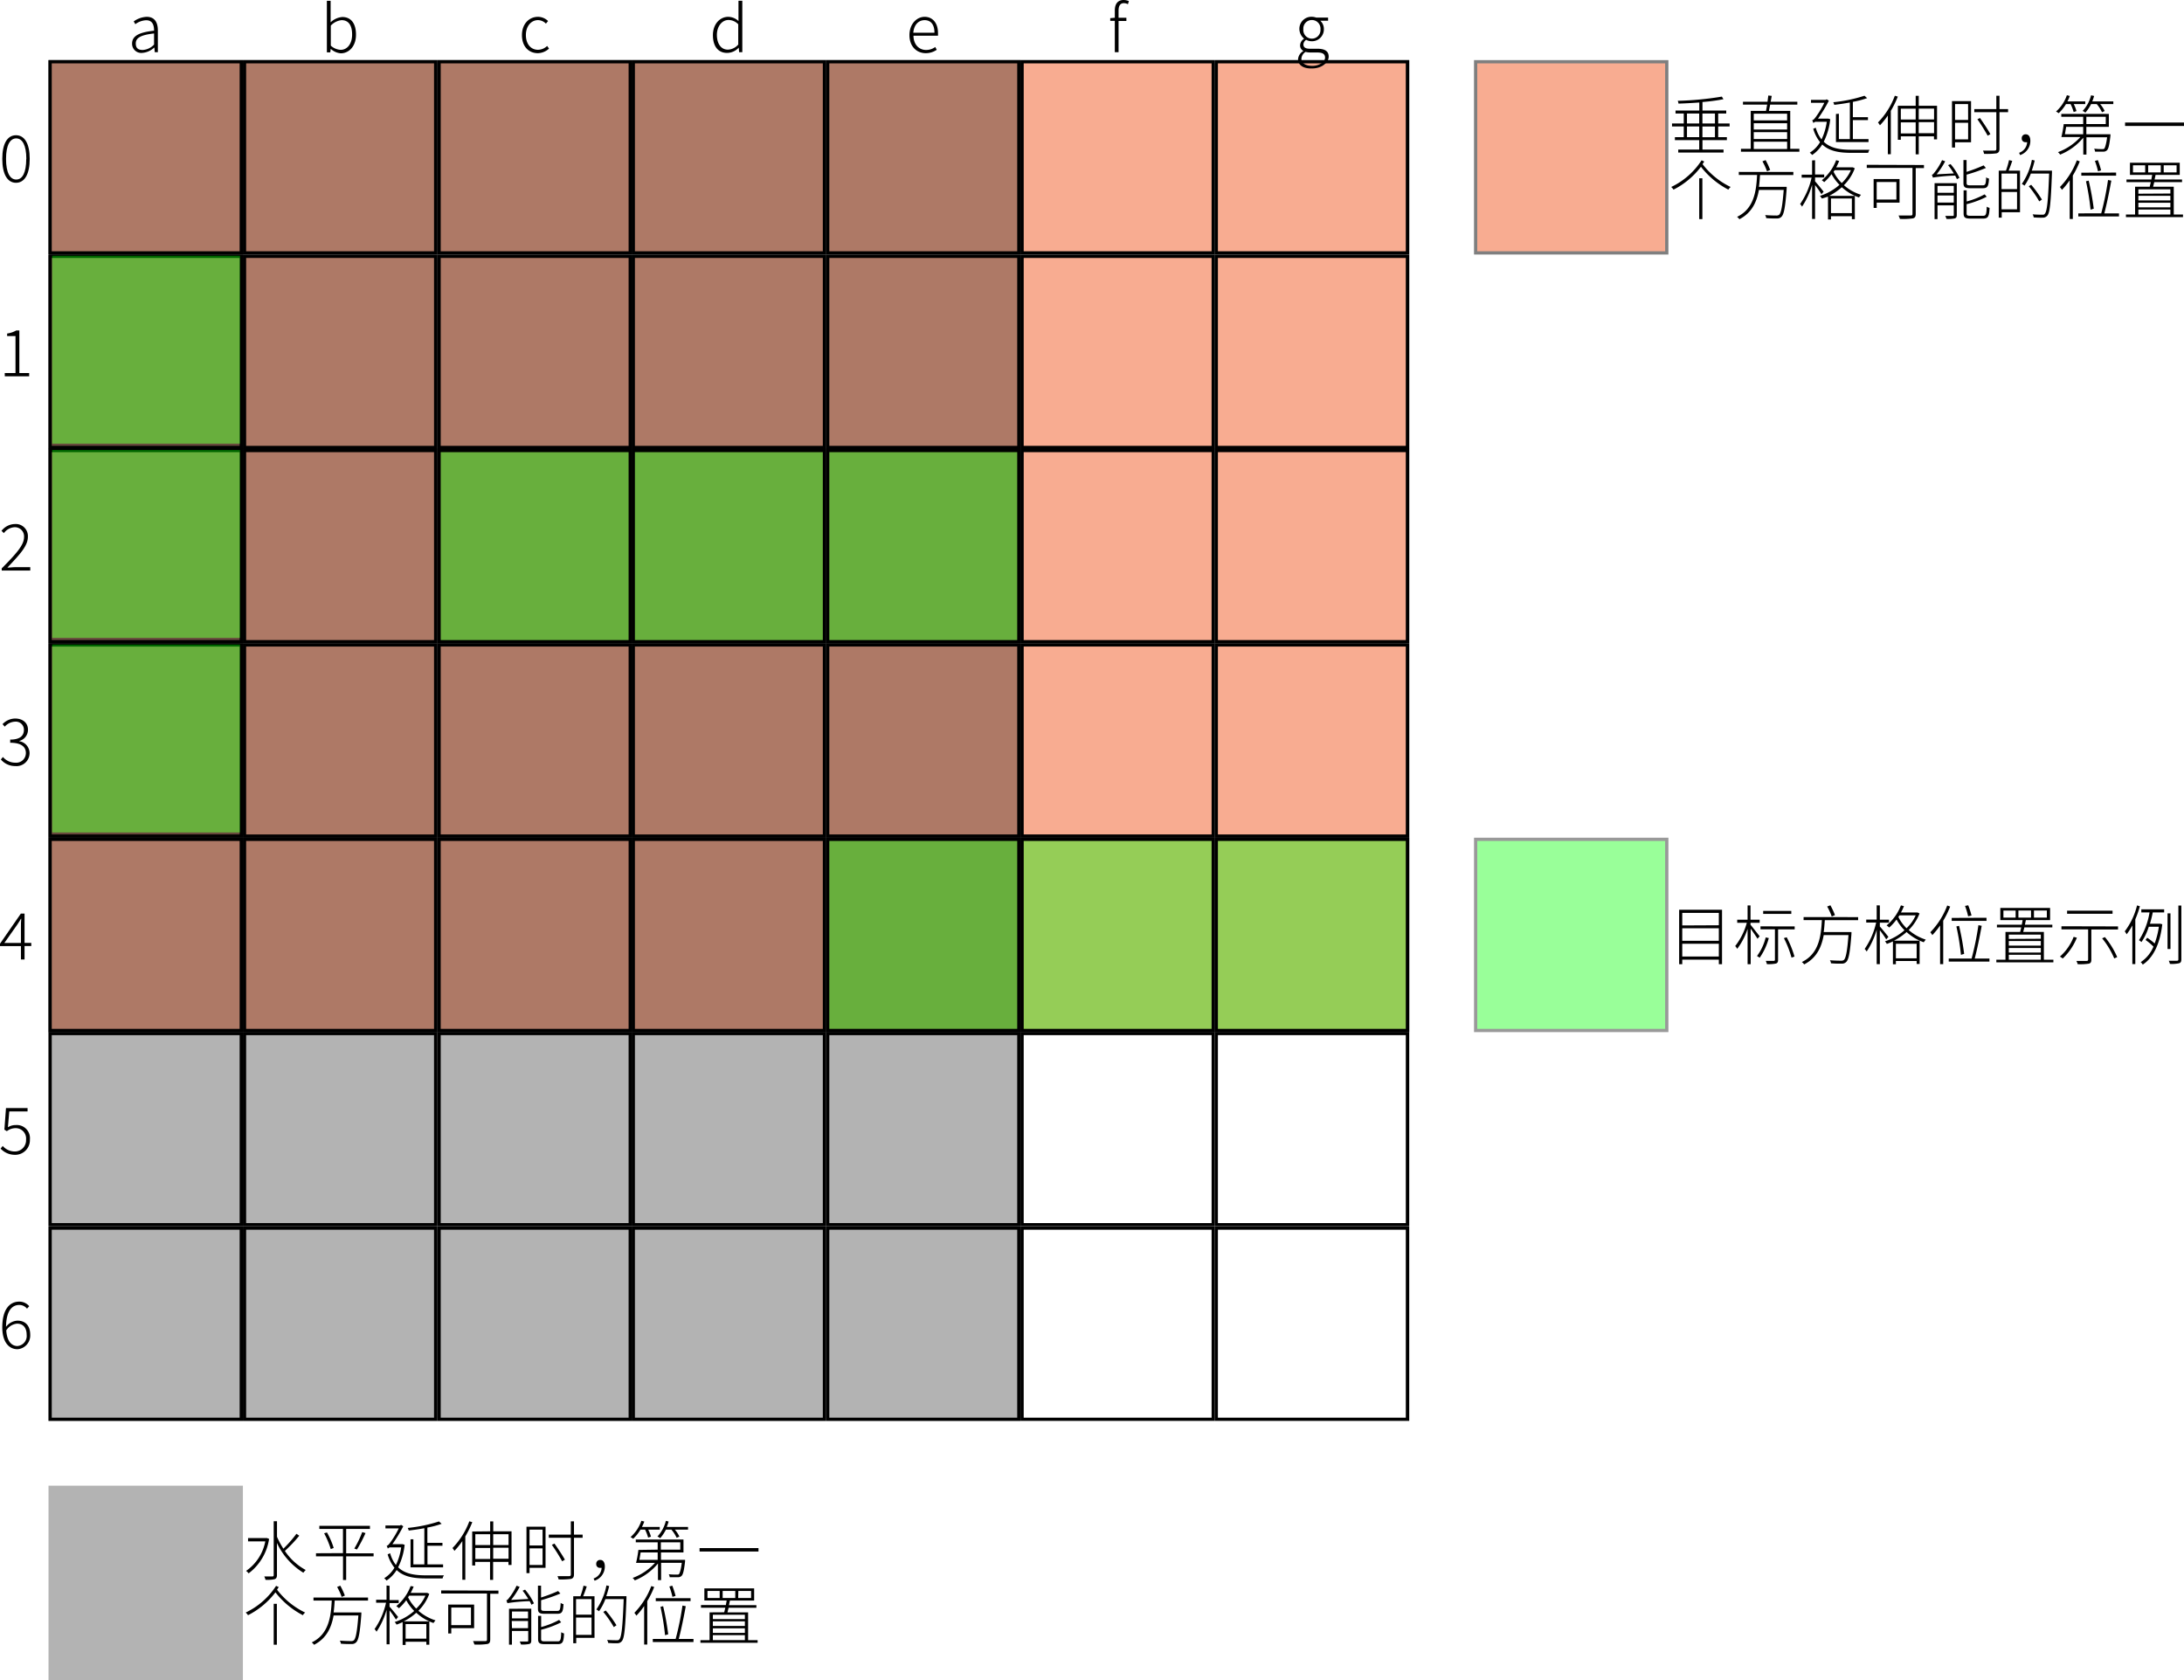 <svg id="图层_1" data-name="图层 1" xmlns="http://www.w3.org/2000/svg" viewBox="0 0 477.72 367.48"><defs><style>.cls-1{opacity:0.5;}.cls-2{fill:#f15a24;}.cls-3{opacity:0.3;}.cls-4{opacity:0.4;}.cls-5{fill:lime;}</style></defs><title>二维猜方格</title><path d="M459.92,397.56v41.1h-41.1v-41.1h41.1m.71-.71H418.11v42.52h42.52V396.85Z" transform="translate(-407.5 -128.58)"/><path d="M502.44,397.56v41.1h-41.1v-41.1h41.1m.71-.71H460.63v42.52h42.52V396.85Z" transform="translate(-407.5 -128.58)"/><path d="M545,397.56v41.1h-41.1v-41.1H545m.71-.71H503.15v42.52h42.52V396.85Z" transform="translate(-407.5 -128.58)"/><path d="M587.48,397.56v41.1h-41.1v-41.1h41.1m.71-.71H545.67v42.52h42.52V396.85Z" transform="translate(-407.5 -128.58)"/><path d="M630,397.56v41.1H588.9v-41.1H630m.71-.71H588.19v42.52h42.52V396.85Z" transform="translate(-407.5 -128.58)"/><path d="M672.52,397.56v41.1h-41.1v-41.1h41.1m.71-.71H630.71v42.52h42.52V396.85Z" transform="translate(-407.5 -128.58)"/><path d="M715,397.56v41.1h-41.1v-41.1H715m.71-.71H673.23v42.52h42.52V396.85Z" transform="translate(-407.5 -128.58)"/><path d="M459.92,355v41.1h-41.1V355h41.1m.71-.71H418.11v42.52h42.52V354.33Z" transform="translate(-407.5 -128.58)"/><path d="M502.44,355v41.1h-41.1V355h41.1m.71-.71H460.63v42.52h42.52V354.33Z" transform="translate(-407.5 -128.58)"/><path d="M545,355v41.1h-41.1V355H545m.71-.71H503.15v42.52h42.52V354.33Z" transform="translate(-407.5 -128.58)"/><path d="M587.48,355v41.1h-41.1V355h41.1m.71-.71H545.67v42.52h42.52V354.33Z" transform="translate(-407.5 -128.58)"/><path d="M630,355v41.1H588.9V355H630m.71-.71H588.19v42.52h42.52V354.33Z" transform="translate(-407.5 -128.58)"/><path d="M672.52,355v41.1h-41.1V355h41.1m.71-.71H630.71v42.52h42.52V354.33Z" transform="translate(-407.5 -128.58)"/><path d="M715,355v41.1h-41.1V355H715m.71-.71H673.23v42.52h42.52V354.33Z" transform="translate(-407.5 -128.58)"/><path d="M459.92,312.52v41.1h-41.1v-41.1h41.1m.71-.71H418.11v42.52h42.52V311.81Z" transform="translate(-407.5 -128.58)"/><path d="M502.44,312.52v41.1h-41.1v-41.1h41.1m.71-.71H460.63v42.52h42.52V311.81Z" transform="translate(-407.5 -128.58)"/><path d="M545,312.52v41.1h-41.1v-41.1H545m.71-.71H503.15v42.52h42.52V311.81Z" transform="translate(-407.5 -128.58)"/><path d="M587.48,312.52v41.1h-41.1v-41.1h41.1m.71-.71H545.67v42.52h42.52V311.81Z" transform="translate(-407.5 -128.58)"/><path d="M630,312.52v41.1H588.9v-41.1H630m.71-.71H588.19v42.52h42.52V311.81Z" transform="translate(-407.5 -128.58)"/><path d="M672.52,312.52v41.1h-41.1v-41.1h41.1m.71-.71H630.71v42.52h42.52V311.81Z" transform="translate(-407.5 -128.58)"/><path d="M715,312.52v41.1h-41.1v-41.1H715m.71-.71H673.23v42.52h42.52V311.81Z" transform="translate(-407.5 -128.58)"/><path d="M459.92,270v41.1h-41.1V270h41.1m.71-.71H418.11v42.52h42.52V269.29Z" transform="translate(-407.5 -128.58)"/><path d="M502.44,270v41.1h-41.1V270h41.1m.71-.71H460.63v42.52h42.52V269.29Z" transform="translate(-407.5 -128.58)"/><path d="M545,270v41.1h-41.1V270H545m.71-.71H503.15v42.52h42.52V269.29Z" transform="translate(-407.5 -128.58)"/><path d="M587.48,270v41.1h-41.1V270h41.1m.71-.71H545.67v42.52h42.52V269.29Z" transform="translate(-407.5 -128.58)"/><path d="M630,270v41.1H588.9V270H630m.71-.71H588.19v42.52h42.52V269.29Z" transform="translate(-407.5 -128.58)"/><path d="M672.52,270v41.1h-41.1V270h41.1m.71-.71H630.71v42.52h42.52V269.29Z" transform="translate(-407.5 -128.58)"/><path d="M715,270v41.1h-41.1V270H715m.71-.71H673.23v42.52h42.52V269.29Z" transform="translate(-407.5 -128.58)"/><path d="M459.92,227.48v41.1h-41.1v-41.1h41.1m.71-.71H418.11v42.52h42.52V226.77Z" transform="translate(-407.5 -128.58)"/><path d="M502.44,227.48v41.1h-41.1v-41.1h41.1m.71-.71H460.63v42.52h42.52V226.77Z" transform="translate(-407.5 -128.58)"/><path d="M545,227.48v41.1h-41.1v-41.1H545m.71-.71H503.15v42.52h42.52V226.77Z" transform="translate(-407.5 -128.58)"/><path d="M587.48,227.48v41.1h-41.1v-41.1h41.1m.71-.71H545.67v42.52h42.52V226.77Z" transform="translate(-407.5 -128.58)"/><path d="M630,227.48v41.1H588.9v-41.1H630m.71-.71H588.19v42.52h42.52V226.77Z" transform="translate(-407.5 -128.58)"/><path d="M672.52,227.48v41.1h-41.1v-41.1h41.1m.71-.71H630.71v42.52h42.52V226.77Z" transform="translate(-407.5 -128.58)"/><path d="M715,227.48v41.1h-41.1v-41.1H715m.71-.71H673.23v42.52h42.52V226.77Z" transform="translate(-407.5 -128.58)"/><path d="M459.92,185v41.1h-41.1V185h41.1m.71-.71H418.11v42.52h42.52V184.25Z" transform="translate(-407.5 -128.58)"/><path d="M502.44,185v41.1h-41.1V185h41.1m.71-.71H460.63v42.52h42.52V184.25Z" transform="translate(-407.5 -128.58)"/><path d="M545,185v41.1h-41.1V185H545m.71-.71H503.15v42.52h42.52V184.25Z" transform="translate(-407.5 -128.58)"/><path d="M587.48,185v41.1h-41.1V185h41.1m.71-.71H545.67v42.52h42.52V184.25Z" transform="translate(-407.5 -128.58)"/><path d="M630,185v41.1H588.9V185H630m.71-.71H588.19v42.52h42.52V184.25Z" transform="translate(-407.5 -128.58)"/><path d="M672.52,185v41.1h-41.1V185h41.1m.71-.71H630.71v42.52h42.52V184.25Z" transform="translate(-407.5 -128.58)"/><path d="M715,185v41.1h-41.1V185H715m.71-.71H673.23v42.52h42.52V184.25Z" transform="translate(-407.5 -128.58)"/><path d="M459.92,142.44v41.1h-41.1v-41.1h41.1m.71-.71H418.11v42.52h42.52V141.73Z" transform="translate(-407.5 -128.58)"/><path d="M502.44,142.44v41.1h-41.1v-41.1h41.1m.71-.71H460.63v42.52h42.52V141.73Z" transform="translate(-407.5 -128.58)"/><path d="M545,142.44v41.1h-41.1v-41.1H545m.71-.71H503.15v42.52h42.52V141.73Z" transform="translate(-407.5 -128.58)"/><path d="M587.48,142.44v41.1h-41.1v-41.1h41.1m.71-.71H545.67v42.52h42.52V141.73Z" transform="translate(-407.5 -128.58)"/><path d="M630,142.44v41.1H588.9v-41.1H630m.71-.71H588.19v42.52h42.52V141.73Z" transform="translate(-407.5 -128.58)"/><path d="M672.52,142.44v41.1h-41.1v-41.1h41.1m.71-.71H630.71v42.52h42.52V141.73Z" transform="translate(-407.5 -128.58)"/><path d="M715,142.44v41.1h-41.1v-41.1H715m.71-.71H673.23v42.52h42.52V141.73Z" transform="translate(-407.5 -128.58)"/><g class="cls-1"><rect class="cls-2" x="10.96" y="183.59" width="41.81" height="41.81"/><path d="M459.92,312.52v41.1h-41.1v-41.1h41.1m.71-.71H418.11v42.52h42.52V311.81Z" transform="translate(-407.5 -128.58)"/><rect class="cls-2" x="53.48" y="183.59" width="41.81" height="41.81"/><path d="M502.44,312.52v41.1h-41.1v-41.1h41.1m.71-.71H460.63v42.52h42.52V311.81Z" transform="translate(-407.5 -128.58)"/><rect class="cls-2" x="96" y="183.59" width="41.81" height="41.81"/><path d="M545,312.52v41.1h-41.1v-41.1H545m.71-.71H503.15v42.52h42.52V311.81Z" transform="translate(-407.5 -128.58)"/><rect class="cls-2" x="138.52" y="183.59" width="41.81" height="41.81"/><path d="M587.48,312.52v41.1h-41.1v-41.1h41.1m.71-.71H545.67v42.52h42.52V311.81Z" transform="translate(-407.5 -128.58)"/><rect class="cls-2" x="181.04" y="183.59" width="41.81" height="41.81"/><path d="M630,312.52v41.1H588.9v-41.1H630m.71-.71H588.19v42.52h42.52V311.81Z" transform="translate(-407.5 -128.58)"/><rect class="cls-2" x="223.56" y="183.59" width="41.81" height="41.81"/><path d="M672.52,312.52v41.1h-41.1v-41.1h41.1m.71-.71H630.71v42.52h42.52V311.81Z" transform="translate(-407.5 -128.58)"/><rect class="cls-2" x="266.08" y="183.59" width="41.81" height="41.81"/><path d="M715,312.52v41.1h-41.1v-41.1H715m.71-.71H673.23v42.52h42.52V311.81Z" transform="translate(-407.5 -128.58)"/><rect class="cls-2" x="10.96" y="141.07" width="41.81" height="41.81"/><path d="M459.92,270v41.1h-41.1V270h41.1m.71-.71H418.11v42.52h42.52V269.29Z" transform="translate(-407.5 -128.58)"/><rect class="cls-2" x="53.48" y="141.07" width="41.81" height="41.81"/><path d="M502.44,270v41.1h-41.1V270h41.1m.71-.71H460.63v42.52h42.52V269.29Z" transform="translate(-407.5 -128.58)"/><rect class="cls-2" x="96" y="141.07" width="41.81" height="41.81"/><path d="M545,270v41.1h-41.1V270H545m.71-.71H503.15v42.52h42.52V269.29Z" transform="translate(-407.5 -128.58)"/><rect class="cls-2" x="138.52" y="141.07" width="41.81" height="41.81"/><path d="M587.48,270v41.1h-41.1V270h41.1m.71-.71H545.67v42.52h42.52V269.29Z" transform="translate(-407.5 -128.58)"/><rect class="cls-2" x="181.04" y="141.07" width="41.81" height="41.81"/><path d="M630,270v41.1H588.9V270H630m.71-.71H588.19v42.52h42.52V269.29Z" transform="translate(-407.5 -128.58)"/><rect class="cls-2" x="223.56" y="141.07" width="41.81" height="41.81"/><path d="M672.52,270v41.1h-41.1V270h41.1m.71-.71H630.71v42.52h42.52V269.29Z" transform="translate(-407.5 -128.58)"/><rect class="cls-2" x="266.08" y="141.07" width="41.81" height="41.81"/><path d="M715,270v41.1h-41.1V270H715m.71-.71H673.23v42.52h42.52V269.29Z" transform="translate(-407.5 -128.58)"/><rect class="cls-2" x="10.96" y="98.55" width="41.81" height="41.81"/><path d="M459.92,227.48v41.1h-41.1v-41.1h41.1m.71-.71H418.11v42.52h42.52V226.77Z" transform="translate(-407.5 -128.58)"/><rect class="cls-2" x="53.48" y="98.55" width="41.81" height="41.81"/><path d="M502.44,227.48v41.1h-41.1v-41.1h41.1m.71-.71H460.63v42.52h42.52V226.77Z" transform="translate(-407.5 -128.58)"/><rect class="cls-2" x="96" y="98.55" width="41.81" height="41.81"/><path d="M545,227.48v41.1h-41.1v-41.1H545m.71-.71H503.15v42.52h42.52V226.77Z" transform="translate(-407.5 -128.58)"/><rect class="cls-2" x="138.52" y="98.55" width="41.81" height="41.81"/><path d="M587.48,227.48v41.1h-41.1v-41.1h41.1m.71-.71H545.67v42.52h42.52V226.77Z" transform="translate(-407.5 -128.58)"/><rect class="cls-2" x="181.04" y="98.55" width="41.81" height="41.81"/><path d="M630,227.48v41.1H588.9v-41.1H630m.71-.71H588.19v42.52h42.52V226.77Z" transform="translate(-407.5 -128.58)"/><rect class="cls-2" x="223.56" y="98.55" width="41.81" height="41.81"/><path d="M672.52,227.48v41.1h-41.1v-41.1h41.1m.71-.71H630.71v42.52h42.52V226.77Z" transform="translate(-407.5 -128.58)"/><rect class="cls-2" x="266.08" y="98.55" width="41.81" height="41.81"/><path d="M715,227.48v41.1h-41.1v-41.1H715m.71-.71H673.23v42.52h42.52V226.77Z" transform="translate(-407.5 -128.58)"/><rect class="cls-2" x="10.96" y="56.03" width="41.81" height="41.81"/><path d="M459.92,185v41.1h-41.1V185h41.1m.71-.71H418.11v42.52h42.52V184.25Z" transform="translate(-407.5 -128.58)"/><rect class="cls-2" x="53.48" y="56.03" width="41.81" height="41.81"/><path d="M502.44,185v41.1h-41.1V185h41.1m.71-.71H460.63v42.52h42.52V184.25Z" transform="translate(-407.5 -128.58)"/><rect class="cls-2" x="96" y="56.03" width="41.81" height="41.81"/><path d="M545,185v41.1h-41.1V185H545m.71-.71H503.15v42.52h42.52V184.25Z" transform="translate(-407.5 -128.58)"/><rect class="cls-2" x="138.52" y="56.03" width="41.81" height="41.81"/><path d="M587.48,185v41.1h-41.1V185h41.1m.71-.71H545.67v42.52h42.52V184.25Z" transform="translate(-407.5 -128.58)"/><rect class="cls-2" x="181.04" y="56.03" width="41.81" height="41.81"/><path d="M630,185v41.1H588.9V185H630m.71-.71H588.19v42.52h42.52V184.25Z" transform="translate(-407.5 -128.58)"/><rect class="cls-2" x="223.56" y="56.03" width="41.81" height="41.81"/><path d="M672.52,185v41.1h-41.1V185h41.1m.71-.71H630.71v42.52h42.52V184.25Z" transform="translate(-407.5 -128.58)"/><rect class="cls-2" x="266.08" y="56.03" width="41.81" height="41.81"/><path d="M715,185v41.1h-41.1V185H715m.71-.71H673.23v42.52h42.52V184.25Z" transform="translate(-407.5 -128.58)"/><rect class="cls-2" x="10.96" y="13.51" width="41.81" height="41.81"/><path d="M459.92,142.44v41.1h-41.1v-41.1h41.1m.71-.71H418.11v42.52h42.52V141.73Z" transform="translate(-407.5 -128.58)"/><rect class="cls-2" x="53.48" y="13.51" width="41.81" height="41.81"/><path d="M502.44,142.44v41.1h-41.1v-41.1h41.1m.71-.71H460.63v42.52h42.52V141.73Z" transform="translate(-407.5 -128.58)"/><rect class="cls-2" x="96" y="13.51" width="41.81" height="41.81"/><path d="M545,142.44v41.1h-41.1v-41.1H545m.71-.71H503.15v42.52h42.52V141.73Z" transform="translate(-407.5 -128.58)"/><rect class="cls-2" x="138.52" y="13.51" width="41.81" height="41.81"/><path d="M587.48,142.44v41.1h-41.1v-41.1h41.1m.71-.71H545.67v42.52h42.52V141.73Z" transform="translate(-407.5 -128.58)"/><rect class="cls-2" x="181.04" y="13.51" width="41.81" height="41.81"/><path d="M630,142.44v41.1H588.9v-41.1H630m.71-.71H588.19v42.52h42.52V141.73Z" transform="translate(-407.5 -128.58)"/><rect class="cls-2" x="223.56" y="13.51" width="41.81" height="41.81"/><path d="M672.52,142.44v41.1h-41.1v-41.1h41.1m.71-.71H630.71v42.52h42.52V141.73Z" transform="translate(-407.5 -128.58)"/><rect class="cls-2" x="266.08" y="13.51" width="41.81" height="41.81"/><path d="M715,142.44v41.1h-41.1v-41.1H715m.71-.71H673.23v42.52h42.52V141.73Z" transform="translate(-407.5 -128.58)"/></g><g class="cls-3"><rect x="10.96" y="268.63" width="41.81" height="41.81"/><path d="M459.92,397.56v41.1h-41.1v-41.1h41.1m.71-.71H418.11v42.52h42.52V396.85Z" transform="translate(-407.5 -128.58)"/><rect x="53.48" y="268.63" width="41.81" height="41.81"/><path d="M502.44,397.56v41.1h-41.1v-41.1h41.1m.71-.71H460.63v42.52h42.52V396.85Z" transform="translate(-407.5 -128.58)"/><rect x="96" y="268.63" width="41.81" height="41.81"/><path d="M545,397.56v41.1h-41.1v-41.1H545m.71-.71H503.15v42.52h42.52V396.85Z" transform="translate(-407.5 -128.58)"/><rect x="138.52" y="268.63" width="41.81" height="41.81"/><path d="M587.48,397.56v41.1h-41.1v-41.1h41.1m.71-.71H545.67v42.52h42.52V396.85Z" transform="translate(-407.5 -128.58)"/><rect x="181.04" y="268.63" width="41.81" height="41.81"/><path d="M630,397.56v41.1H588.9v-41.1H630m.71-.71H588.19v42.52h42.52V396.85Z" transform="translate(-407.5 -128.58)"/><rect x="10.96" y="226.11" width="41.81" height="41.81"/><path d="M459.92,355v41.1h-41.1V355h41.1m.71-.71H418.11v42.52h42.52V354.33Z" transform="translate(-407.5 -128.58)"/><rect x="53.48" y="226.11" width="41.81" height="41.81"/><path d="M502.44,355v41.1h-41.1V355h41.1m.71-.71H460.63v42.52h42.52V354.33Z" transform="translate(-407.5 -128.58)"/><rect x="96" y="226.11" width="41.81" height="41.81"/><path d="M545,355v41.1h-41.1V355H545m.71-.71H503.15v42.52h42.52V354.33Z" transform="translate(-407.5 -128.58)"/><rect x="138.52" y="226.11" width="41.81" height="41.81"/><path d="M587.48,355v41.1h-41.1V355h41.1m.71-.71H545.67v42.52h42.52V354.33Z" transform="translate(-407.5 -128.58)"/><rect x="181.04" y="226.11" width="41.81" height="41.81"/><path d="M630,355v41.1H588.9V355H630m.71-.71H588.19v42.52h42.52V354.33Z" transform="translate(-407.5 -128.58)"/><rect x="10.96" y="183.59" width="41.81" height="41.81"/><path d="M459.92,312.52v41.1h-41.1v-41.1h41.1m.71-.71H418.11v42.52h42.52V311.81Z" transform="translate(-407.5 -128.58)"/><rect x="53.48" y="183.59" width="41.81" height="41.81"/><path d="M502.44,312.52v41.1h-41.1v-41.1h41.1m.71-.71H460.63v42.52h42.52V311.81Z" transform="translate(-407.5 -128.58)"/><rect x="96" y="183.59" width="41.81" height="41.81"/><path d="M545,312.52v41.1h-41.1v-41.1H545m.71-.71H503.15v42.52h42.52V311.81Z" transform="translate(-407.5 -128.58)"/><rect x="138.52" y="183.59" width="41.81" height="41.81"/><path d="M587.48,312.52v41.1h-41.1v-41.1h41.1m.71-.71H545.67v42.52h42.52V311.81Z" transform="translate(-407.5 -128.58)"/><rect x="181.04" y="183.59" width="41.81" height="41.81"/><path d="M630,312.52v41.1H588.9v-41.1H630m.71-.71H588.19v42.52h42.52V311.81Z" transform="translate(-407.5 -128.58)"/><rect x="10.96" y="141.07" width="41.81" height="41.81"/><path d="M459.92,270v41.1h-41.1V270h41.1m.71-.71H418.11v42.52h42.52V269.29Z" transform="translate(-407.5 -128.58)"/><rect x="53.48" y="141.07" width="41.81" height="41.81"/><path d="M502.44,270v41.1h-41.1V270h41.1m.71-.71H460.63v42.52h42.52V269.29Z" transform="translate(-407.5 -128.58)"/><rect x="96" y="141.07" width="41.81" height="41.81"/><path d="M545,270v41.1h-41.1V270H545m.71-.71H503.15v42.52h42.52V269.29Z" transform="translate(-407.5 -128.58)"/><rect x="138.52" y="141.07" width="41.81" height="41.81"/><path d="M587.48,270v41.1h-41.1V270h41.1m.71-.71H545.67v42.52h42.52V269.29Z" transform="translate(-407.5 -128.58)"/><rect x="181.04" y="141.07" width="41.81" height="41.81"/><path d="M630,270v41.1H588.9V270H630m.71-.71H588.19v42.52h42.52V269.29Z" transform="translate(-407.5 -128.58)"/><rect x="10.96" y="98.55" width="41.81" height="41.81"/><path d="M459.92,227.48v41.1h-41.1v-41.1h41.1m.71-.71H418.11v42.52h42.52V226.77Z" transform="translate(-407.5 -128.58)"/><rect x="53.48" y="98.55" width="41.81" height="41.81"/><path d="M502.44,227.48v41.1h-41.1v-41.1h41.1m.71-.71H460.63v42.52h42.52V226.77Z" transform="translate(-407.5 -128.58)"/><rect x="96" y="98.55" width="41.81" height="41.81"/><path d="M545,227.48v41.1h-41.1v-41.1H545m.71-.71H503.15v42.52h42.52V226.77Z" transform="translate(-407.5 -128.58)"/><rect x="138.52" y="98.55" width="41.81" height="41.81"/><path d="M587.48,227.48v41.1h-41.1v-41.1h41.1m.71-.71H545.67v42.52h42.52V226.77Z" transform="translate(-407.5 -128.58)"/><rect x="181.04" y="98.55" width="41.81" height="41.81"/><path d="M630,227.48v41.1H588.9v-41.1H630m.71-.71H588.19v42.52h42.52V226.77Z" transform="translate(-407.5 -128.58)"/><rect x="10.96" y="56.03" width="41.81" height="41.81"/><path d="M459.92,185v41.1h-41.1V185h41.1m.71-.71H418.11v42.52h42.52V184.25Z" transform="translate(-407.5 -128.58)"/><rect x="53.48" y="56.03" width="41.81" height="41.81"/><path d="M502.44,185v41.1h-41.1V185h41.1m.71-.71H460.63v42.52h42.52V184.25Z" transform="translate(-407.5 -128.58)"/><rect x="96" y="56.03" width="41.81" height="41.81"/><path d="M545,185v41.1h-41.1V185H545m.71-.71H503.15v42.52h42.52V184.25Z" transform="translate(-407.5 -128.58)"/><rect x="138.52" y="56.03" width="41.81" height="41.81"/><path d="M587.48,185v41.1h-41.1V185h41.1m.71-.71H545.67v42.52h42.52V184.25Z" transform="translate(-407.5 -128.58)"/><rect x="181.04" y="56.03" width="41.81" height="41.81"/><path d="M630,185v41.1H588.9V185H630m.71-.71H588.19v42.52h42.52V184.25Z" transform="translate(-407.5 -128.58)"/><rect x="10.96" y="13.51" width="41.81" height="41.81"/><path d="M459.92,142.44v41.1h-41.1v-41.1h41.1m.71-.71H418.11v42.52h42.52V141.73Z" transform="translate(-407.5 -128.58)"/><rect x="53.48" y="13.51" width="41.81" height="41.81"/><path d="M502.44,142.44v41.1h-41.1v-41.1h41.1m.71-.71H460.63v42.52h42.52V141.73Z" transform="translate(-407.5 -128.58)"/><rect x="96" y="13.51" width="41.81" height="41.81"/><path d="M545,142.44v41.1h-41.1v-41.1H545m.71-.71H503.15v42.52h42.52V141.73Z" transform="translate(-407.5 -128.58)"/><rect x="138.52" y="13.51" width="41.81" height="41.81"/><path d="M587.48,142.44v41.1h-41.1v-41.1h41.1m.71-.71H545.67v42.52h42.52V141.73Z" transform="translate(-407.5 -128.58)"/><rect x="181.04" y="13.51" width="41.81" height="41.81"/><path d="M630,142.44v41.1H588.9v-41.1H630m.71-.71H588.19v42.52h42.52V141.73Z" transform="translate(-407.5 -128.58)"/></g><path d="M436.39,138.12c0-1.66,1.49-2.47,4.81-2.83,0-1.12-.28-2.28-1.72-2.28a4.23,4.23,0,0,0-2.38.86l-.35-.61a5.25,5.25,0,0,1,2.83-1c1.81,0,2.45,1.29,2.45,3V140h-.68l-.08-1h-.06a4.25,4.25,0,0,1-2.62,1.15A2,2,0,0,1,436.39,138.12Zm4.81.23v-2.45c-3,.33-4,1-4,2.18s.69,1.43,1.54,1.43A3.71,3.71,0,0,0,441.19,138.34Z" transform="translate(-407.5 -128.58)"/><path d="M408,163.33c0-3.33,1.11-5.17,3-5.17s3,1.84,3,5.17-1.11,5.23-3,5.23S408,166.66,408,163.33Zm5.26,0c0-3-.88-4.48-2.21-4.48s-2.23,1.45-2.23,4.48.88,4.52,2.23,4.52S413.24,166.36,413.24,163.33Z" transform="translate(-407.5 -128.58)"/><path d="M408.54,210.17h2.35v-8.09h-1.83v-.55a5.59,5.59,0,0,0,2-.67h.67v9.31h2.15v.72h-5.33Z" transform="translate(-407.5 -128.58)"/><path d="M407.87,252.91c3.23-3.27,4.89-5.12,4.89-6.86a2,2,0,0,0-2.11-2.15,3.08,3.08,0,0,0-2.3,1.29l-.52-.5a3.8,3.8,0,0,1,2.91-1.49A2.65,2.65,0,0,1,413.6,246c0,2-1.79,3.88-4.49,6.73.55,0,1.15-.09,1.69-.09h3.32v.74h-6.24Z" transform="translate(-407.5 -128.58)"/><path d="M407.69,294.7l.45-.55a3.53,3.53,0,0,0,2.72,1.25,2.11,2.11,0,0,0,2.3-2.11c0-1.35-1-2.25-3.43-2.25v-.69c2.27,0,3-.95,3-2.11a1.76,1.76,0,0,0-1.94-1.81,3.13,3.13,0,0,0-2.25,1.09l-.48-.55a3.85,3.85,0,0,1,2.75-1.23c1.59,0,2.81.89,2.81,2.45a2.51,2.51,0,0,1-1.9,2.45v.06a2.67,2.67,0,0,1,2.25,2.61,2.86,2.86,0,0,1-3.13,2.83A4.09,4.09,0,0,1,407.69,294.7Z" transform="translate(-407.5 -128.58)"/><path d="M412.08,335.51H407.5V335l4.56-6.59h.81v6.41h1.47v.68h-1.47v2.95h-.79Zm0-4.2c0-.47,0-1.3.07-1.77h-.07c-.24.43-.52.84-.81,1.29l-2.82,4h3.63Z" transform="translate(-407.5 -128.58)"/><path d="M407.63,379.81l.47-.58a3.46,3.46,0,0,0,2.69,1.21,2.45,2.45,0,0,0,2.41-2.59,2.27,2.27,0,0,0-2.37-2.51A3.07,3.07,0,0,0,409,376l-.54-.34.35-4.72h4.72v.74h-4l-.3,3.46a3.18,3.18,0,0,1,1.73-.48,2.87,2.87,0,0,1,3.08,3.16,3.21,3.21,0,0,1-3.25,3.35A4.26,4.26,0,0,1,407.63,379.81Z" transform="translate(-407.5 -128.58)"/><path d="M408,418.92c0-4.15,1.76-5.64,3.71-5.64a2.82,2.82,0,0,1,2.18,1l-.48.54a2.16,2.16,0,0,0-1.7-.81c-1.54,0-2.85,1.22-2.89,4.78a3.34,3.34,0,0,1,2.48-1.35c1.74,0,2.81,1.08,2.81,3.1a3,3,0,0,1-2.79,3.15C409.36,423.68,408,422,408,418.92Zm3.33,4.07a2.2,2.2,0,0,0,2-2.45c0-1.42-.65-2.44-2.11-2.44a3.13,3.13,0,0,0-2.35,1.47C409,421.67,409.83,423,411.37,423Z" transform="translate(-407.5 -128.58)"/><path d="M479.84,139.26h0l-.1.77H479V128.76h.82V132l0,1.46a4.18,4.18,0,0,1,2.55-1.16c2,0,3,1.52,3,3.86,0,2.58-1.56,4.08-3.33,4.08A3.66,3.66,0,0,1,479.84,139.26Zm4.68-3.12c0-1.83-.64-3.15-2.31-3.15a3.77,3.77,0,0,0-2.35,1.19v4.38a3.41,3.41,0,0,0,2.15.92C483.46,139.49,484.52,138.16,484.52,136.15Z" transform="translate(-407.5 -128.58)"/><path d="M521.67,136.26c0-2.52,1.63-4,3.5-4a3.17,3.17,0,0,1,2.21.92l-.47.57a2.47,2.47,0,0,0-1.71-.77c-1.52,0-2.67,1.32-2.67,3.26s1.06,3.23,2.65,3.23a2.94,2.94,0,0,0,2-.84l.41.58a3.73,3.73,0,0,1-2.44,1C523.16,140.21,521.67,138.77,521.67,136.26Z" transform="translate(-407.5 -128.58)"/><path d="M563.44,136.26c0-2.44,1.56-4,3.35-4a3.33,3.33,0,0,1,2.24.92l0-1.37v-3.06h.84V140h-.7l-.08-1h0a3.49,3.49,0,0,1-2.44,1.15C564.67,140.21,563.44,138.81,563.44,136.26Zm5.54,2v-4.37a3,3,0,0,0-2.13-.94c-1.43,0-2.54,1.4-2.54,3.26s.86,3.23,2.4,3.23A3.16,3.16,0,0,0,569,138.3Z" transform="translate(-407.5 -128.58)"/><path d="M606.43,136.26c0-2.47,1.62-4,3.32-4s2.92,1.3,2.92,3.52a4.41,4.41,0,0,1,0,.61h-5.36c0,1.83,1.13,3.12,2.76,3.12a3.34,3.34,0,0,0,2-.65l.33.61a4.22,4.22,0,0,1-2.4.74C608,140.21,606.43,138.74,606.43,136.26Zm5.47-.52c0-1.83-.82-2.75-2.15-2.75s-2.33,1-2.48,2.75Z" transform="translate(-407.5 -128.58)"/><path d="M650.35,132.55l1-.09v-1.57c0-1.49.67-2.31,1.94-2.31a3.13,3.13,0,0,1,1.13.24l-.2.68a1.94,1.94,0,0,0-.89-.23c-.81,0-1.16.6-1.16,1.67v1.52h1.71v.71h-1.71V140h-.82v-6.86h-1Z" transform="translate(-407.5 -128.58)"/><path d="M691.43,141.56a2.28,2.28,0,0,1,1.13-1.8v-.07a1.33,1.33,0,0,1-.68-1.22,1.75,1.75,0,0,1,.84-1.39V137a2.78,2.78,0,0,1-1-2.07,2.63,2.63,0,0,1,2.69-2.68,3.08,3.08,0,0,1,1,.18H698v.69h-1.7a2.41,2.41,0,0,1,.78,1.81,2.6,2.6,0,0,1-2.68,2.67,2.54,2.54,0,0,1-1.2-.31,1.34,1.34,0,0,0-.6,1c0,.54.31.95,1.42.95h1.6c1.7,0,2.51.54,2.51,1.74s-1.42,2.57-3.63,2.57C692.65,143.63,691.43,142.84,691.43,141.56Zm5.91-.38c0-.82-.6-1.12-1.7-1.12h-1.56a4.35,4.35,0,0,1-1-.13,1.9,1.9,0,0,0-.92,1.53c0,.92.88,1.53,2.41,1.53S697.34,142.09,697.34,141.18Zm-1-6.22a1.88,1.88,0,0,0-1.89-2,1.85,1.85,0,0,0-1.86,2,1.88,1.88,0,1,0,3.74,0Z" transform="translate(-407.5 -128.58)"/><path d="M465.79,465l.13,0,.44.18a11.59,11.59,0,0,1-4.48,7.54,2.24,2.24,0,0,0-.55-.54,10.16,10.16,0,0,0,4.2-6.46h-3.77V465Zm7.17-.52a30.78,30.78,0,0,1-3.15,3.33,12.89,12.89,0,0,0,4.56,4.17,4.15,4.15,0,0,0-.51.6,15.11,15.11,0,0,1-5.78-6.51v7c0,.55-.16.79-.51.92a7.21,7.21,0,0,1-2,.14,3.08,3.08,0,0,0-.27-.74c.84,0,1.56,0,1.77,0s.3-.07.3-.31V461.32h.72v3.39a16.52,16.52,0,0,0,1.4,2.61,26.38,26.38,0,0,0,2.85-3.26Z" transform="translate(-407.5 -128.58)"/><path d="M482.52,468.29V463h-5.17v-.68h11.07V463h-5.2v5.34h6V469h-6v5.17h-.69V469h-5.91v-.68Zm-3.5-4.52a17,17,0,0,1,1.47,3.39l-.64.25a19.53,19.53,0,0,0-1.45-3.46Zm8.43.14a31.24,31.24,0,0,1-1.87,3.59l-.58-.21a21.59,21.59,0,0,0,1.73-3.6Z" transform="translate(-407.5 -128.58)"/><path d="M492.07,466.69c.24,0,.57-.38.86-.81a19.15,19.15,0,0,0,1.79-3h-2.91v-.64H495l.23-.13.48.3a31.47,31.47,0,0,1-2.38,3.93h2.14l.13,0,.41.13a14.48,14.48,0,0,1-1.42,4.92c1.47,1.43,3.57,1.76,6.08,1.76.44,0,3.35,0,3.94,0a2,2,0,0,0-.3.67h-3.66c-2.68,0-4.83-.35-6.39-1.83a7.46,7.46,0,0,1-2.21,2.3,2.18,2.18,0,0,0-.52-.5,6.77,6.77,0,0,0,2.25-2.31,8.41,8.41,0,0,1-1.49-2.92l.55-.24a7.48,7.48,0,0,0,1.26,2.57,12.77,12.77,0,0,0,1.15-3.86h-2.51c-.16.07-.4.2-.4.31A2.89,2.89,0,0,0,492.07,466.69Zm5.85-1.42v5.49h2.4v-7.92c-1.13.21-2.31.38-3.42.51a2.31,2.31,0,0,0-.21-.57,32.16,32.16,0,0,0,6.83-1.42l.58.52a20,20,0,0,1-3.12.82v3.34h3.3v.64H501v4.07h3.42v.65h-7.12v-6.14Z" transform="translate(-407.5 -128.58)"/><path d="M510.81,461.52a21.94,21.94,0,0,1-1.53,3.12v9.48h-.65v-8.46a17,17,0,0,1-1.73,2.14,4.1,4.1,0,0,0-.43-.62,16.73,16.73,0,0,0,3.69-5.85Zm3.91,2v-2.17h.67v2.17h4v7.36h-.67v-.67h-3.36v3.94h-.67v-3.94h-3.25V471h-.65v-7.44Zm-3.25.64v2.37h3.25v-2.37Zm0,3v2.41h3.25v-2.41Zm3.91-.64h3.36v-2.37h-3.36Zm0,3h3.36v-2.41h-3.36Z" transform="translate(-407.5 -128.58)"/><path d="M526.83,462.51v9h-3.5v1.15h-.67V462.51Zm-.65.64h-2.85v3.47h2.85Zm-2.85,4.1v3.63h2.85v-3.63Zm9.72-5.91v2.91h1.89v.68h-1.89v8c0,.62-.21.87-.64,1a16.3,16.3,0,0,1-2.72.11,3.91,3.91,0,0,0-.25-.71c1.18,0,2.2,0,2.51,0s.41-.1.41-.4v-8h-4.82v-.68h4.82v-2.91Zm-4.27,4.86c.81,1.13,1.8,2.65,2.28,3.53l-.6.34a39,39,0,0,0-2.25-3.59Z" transform="translate(-407.5 -128.58)"/><path d="M537.34,473.84a2.6,2.6,0,0,0,1.76-2.33,1.08,1.08,0,0,1-.3,0,.79.79,0,0,1-.88-.87.82.82,0,0,1,.88-.86c.67,0,1,.57,1,1.45a3.26,3.26,0,0,1-2.24,3.09Z" transform="translate(-407.5 -128.58)"/><path d="M548.43,461.38a8.88,8.88,0,0,1-.52,1.19h3.9v.58h-2.52a8.45,8.45,0,0,1,.6,1.54l-.62.2a9.79,9.79,0,0,0-.67-1.74h-1a9.29,9.29,0,0,1-1.6,2,4.06,4.06,0,0,0-.58-.37,8.37,8.37,0,0,0,2.37-3.56Zm2.93,6.15v-1.6h-4.79v-.62H557v2.83h-4.92v1.62h5.27s0,.21,0,.33c-.23,2-.43,2.88-.79,3.2a1.1,1.1,0,0,1-.81.27c-.33,0-1,0-1.76,0a2,2,0,0,0-.2-.65,15.67,15.67,0,0,0,1.72.08c.25,0,.41,0,.51-.11s.43-.88.61-2.47h-4.52v3.79h-.69v-3.64a12.79,12.79,0,0,1-5.07,3.7,2.12,2.12,0,0,0-.47-.54,12.37,12.37,0,0,0,4.9-3.3h-4.15a24.73,24.73,0,0,0,.51-2.83Zm-4,2.23h4v-1.62h-3.73Zm6.39-8.38a10.63,10.63,0,0,1-.41,1.19H558v.58h-2.89a6.58,6.58,0,0,1,1,1.52l-.6.27a7.68,7.68,0,0,0-1.15-1.79h-1.2a8.6,8.6,0,0,1-1.25,1.87,3.94,3.94,0,0,0-.6-.37,7.66,7.66,0,0,0,1.84-3.42Zm-1.7,6.15h4.25v-1.6h-4.25Z" transform="translate(-407.5 -128.58)"/><path d="M573.41,467.19v.75H560.52v-.75Z" transform="translate(-407.5 -128.58)"/><path d="M468.47,475.72l-.37.57a16.85,16.85,0,0,0,6.15,5,2,2,0,0,0-.5.58,18.14,18.14,0,0,1-6-5,17.48,17.48,0,0,1-6,5,2.45,2.45,0,0,0-.51-.58,16.19,16.19,0,0,0,6.65-5.84Zm-.41,3.66v8.94h-.69v-8.94Z" transform="translate(-407.5 -128.58)"/><path d="M488,478v.67h-7.29c-.06.85-.11,1.73-.24,2.59h6.07s0,.27,0,.38c-.3,4.1-.6,5.63-1.13,6.15a1.26,1.26,0,0,1-1,.38,21.32,21.32,0,0,1-2.35-.07,1.36,1.36,0,0,0-.24-.67c1,.08,2,.1,2.4.1a1,1,0,0,0,.67-.16c.43-.4.72-1.83,1-5.44h-5.42c-.47,2.59-1.52,5-4.27,6.41a2.54,2.54,0,0,0-.51-.52c3.78-1.81,4.2-5.77,4.38-9.16h-4V478Zm-6.07-2.59a15.44,15.44,0,0,1,1,2.16l-.69.3a14.1,14.1,0,0,0-1-2.18Z" transform="translate(-407.5 -128.58)"/><path d="M492.71,475.44v3.12h2v.65h-2V480c.41.44,1.59,1.88,1.87,2.27l-.47.55a22.8,22.8,0,0,0-1.4-2v7.41h-.65v-7.53a16.9,16.9,0,0,1-2.2,4.78,2.39,2.39,0,0,0-.43-.57,16.31,16.31,0,0,0,2.51-5.77h-2.17v-.65h2.28v-3.12Zm5.27.16a12.41,12.41,0,0,1-.65,1.39h3.5l.14,0,.43.21a10.09,10.09,0,0,1-2.38,3.7,10.42,10.42,0,0,0,3.74,2.1,4.51,4.51,0,0,0-.44.58,10.82,10.82,0,0,1-3.76-2.24,13.07,13.07,0,0,1-2.76,1.88h5.61v5.1h-.65v-.65h-4.54v.71h-.65v-5a13,13,0,0,1-1.33.55,2.64,2.64,0,0,0-.41-.57,12,12,0,0,0,4.27-2.42,10.41,10.41,0,0,1-1.74-2.35,10.77,10.77,0,0,1-1.6,1.76,5,5,0,0,0-.57-.47,10.51,10.51,0,0,0,3.13-4.38ZM500.76,487v-3.19h-4.54V487Zm-4-9.06a8.82,8.82,0,0,0,1.79,2.48,8.85,8.85,0,0,0,2-2.82H497Z" transform="translate(-407.5 -128.58)"/><path d="M516.53,476.49v.68h-1.8v10c0,.61-.17.91-.65,1a15.36,15.36,0,0,1-2.81.11,5.11,5.11,0,0,0-.3-.75c1.21,0,2.32,0,2.67,0s.38-.1.38-.4v-10H504v-.68Zm-5.32,3.06v5.16h-5v1.16h-.67v-6.32Zm-5,4.49h4.31V480.2h-4.31Z" transform="translate(-407.5 -128.58)"/><path d="M518.25,478.61c.21,0,.4-.26.64-.57a13.13,13.13,0,0,0,1.6-2.62l.68.25a17.38,17.38,0,0,1-1.87,2.85l3.76-.2a16.48,16.48,0,0,0-1.25-1.81l.54-.23a12.75,12.75,0,0,1,1.94,3l-.55.3c-.1-.23-.23-.5-.38-.78a37.49,37.49,0,0,0-4.88.43A3.75,3.75,0,0,0,518.25,478.61Zm5.46,1.84v6.93c0,.44-.1.67-.43.78a7.26,7.26,0,0,1-1.84.11,3.08,3.08,0,0,0-.26-.65c.77,0,1.39,0,1.62,0s.24-.06.24-.24v-2.07h-3.56v3h-.64v-7.85Zm-4.22.61v1.5H523v-1.5Zm0,3.64H523v-1.56h-3.56Zm10.59-7.57a35.59,35.59,0,0,1-4.22,1.46v1.8c0,.44.13.54.84.54h2.66c.61,0,.71-.25.78-1.76a1.34,1.34,0,0,0,.62.28c-.09,1.67-.33,2.11-1.35,2.11h-2.74c-1.18,0-1.5-.23-1.5-1.16v-5h.68V478a33.77,33.77,0,0,0,3.73-1.42Zm.17,6.29a20.28,20.28,0,0,1-4.39,1.63v2c0,.44.14.54.88.54h2.71c.64,0,.75-.28.81-2a2,2,0,0,0,.62.27c-.08,1.86-.31,2.34-1.4,2.34h-2.75c-1.22,0-1.53-.23-1.53-1.18v-5h.67v2.44a17.66,17.66,0,0,0,3.93-1.56Z" transform="translate(-407.5 -128.58)"/><path d="M535.84,475.58c-.23.71-.52,1.53-.79,2.14h2.49v9.1h-4V488h-.65V477.72h1.57a17.74,17.74,0,0,0,.68-2.31Zm-2.34,6.17h3.39v-3.4H533.5Zm3.39,4.42v-3.79H533.5v3.79Zm3.86-10.67a22.11,22.11,0,0,1-.64,2.21h4.42v.41c-.24,6.59-.45,8.75-1,9.41a1.23,1.23,0,0,1-1,.47,18.06,18.06,0,0,1-2-.06,1.68,1.68,0,0,0-.23-.67c.92.08,1.77.08,2.08.08s.45,0,.6-.21c.47-.51.72-2.72.94-8.79h-4a11.85,11.85,0,0,1-1.39,2.65,3.72,3.72,0,0,0-.58-.38,14.13,14.13,0,0,0,2.2-5.27Zm-.75,5.34a24.77,24.77,0,0,1,2.34,3.23l-.58.4a22.78,22.78,0,0,0-2.3-3.32Z" transform="translate(-407.5 -128.58)"/><path d="M550.6,475.69a20.25,20.25,0,0,1-1.52,3.1v9.5h-.68v-8.43a15.32,15.32,0,0,1-1.7,2.11,4.16,4.16,0,0,0-.44-.62,17,17,0,0,0,3.7-5.85Zm4.69,11.37a62.67,62.67,0,0,0,1.49-7.3l.72.14c-.4,2.2-1,5.19-1.53,7.16h3.22v.67h-8.9v-.67Zm3.26-8.92v.65h-7.61v-.65Zm-6,1.76a56.91,56.91,0,0,1,1.11,6.14l-.69.21a52.24,52.24,0,0,0-1-6.21Zm2-4.49a17.66,17.66,0,0,1,.72,2.24l-.68.21a16,16,0,0,0-.68-2.27Z" transform="translate(-407.5 -128.58)"/><path d="M565.91,481.23l.24-1h-5.32v-.58h5.44l.18-1h-4.88V476h10.89v2.67h-5.3l-.21,1h6v.58h-6.08l-.25,1h4.52v6.08h2.08v.57H560.71v-.57h2v-6.08Zm-3.66-3.13h2.67v-1.54h-2.67Zm8.18,4.62v-.95h-7v.95Zm-7,1.5h7v-1h-7Zm0,1.52h7v-1h-7Zm7,1.57v-1.08h-7v1.08Zm-4.86-9.21h2.76v-1.54h-2.76Zm3.4,0h2.82v-1.54H569Z" transform="translate(-407.5 -128.58)"/><g class="cls-3"><rect x="10.96" y="325.32" width="41.81" height="41.81"/><path d="M459.92,454.25v41.1h-41.1v-41.1h41.1m.71-.71H418.11v42.52h42.52V453.54Z" transform="translate(-407.5 -128.58)"/></g><path d="M784.48,150.28a38.42,38.42,0,0,1-4.59.61v1.87h5.2v.65h-1.76v2.18h2.5v.65h-2.5v2.34h1.9v.65h-5.34v2.06h4.61v.65h-9.91v-.65h4.59v-2.06h-5.32v-.65h1.94v-2.34h-2.57v-.65h2.57v-2.18H774v-.65h5.2V151c-1.54.11-3.13.2-4.55.24a2.46,2.46,0,0,0-.17-.61,68.5,68.5,0,0,0,9.65-.92Zm-5.3,3.13H776.5v2.18h2.68Zm-2.68,2.83v2.34h2.68v-2.34Zm6.12-.65v-2.18h-2.74v2.18Zm-2.74,3h2.74v-2.34h-2.74Z" transform="translate(-407.5 -128.58)"/><path d="M793.79,152.83c.08-.4.17-.88.25-1.37h-5.29v-.62h5.37c.07-.5.13-1,.17-1.37l.75.08-.23,1.29h5.83v.62h-5.94l-.27,1.38h4.66v8.29h2v.64H788.31v-.64h2.14v-8.29Zm4.62,2.08v-1.47h-7.3v1.47Zm-7.3,2h7.3v-1.37h-7.3Zm0,2.08h7.3v-1.5h-7.3Zm7.3,2.17v-1.59h-7.3v1.59Z" transform="translate(-407.5 -128.58)"/><path d="M803.88,154.88c.24,0,.57-.38.87-.81a19.2,19.2,0,0,0,1.79-3h-2.91v-.64h3.2l.23-.13.48.3a31.37,31.37,0,0,1-2.38,3.93h2.14l.13,0,.41.13a14.48,14.48,0,0,1-1.42,4.92c1.47,1.43,3.57,1.76,6.08,1.76.44,0,3.35,0,3.94,0a2,2,0,0,0-.3.67h-3.66c-2.68,0-4.83-.35-6.39-1.83a7.47,7.47,0,0,1-2.21,2.3,2.17,2.17,0,0,0-.52-.5,6.77,6.77,0,0,0,2.25-2.31,8.41,8.41,0,0,1-1.49-2.92l.55-.24a7.49,7.49,0,0,0,1.26,2.57,12.77,12.77,0,0,0,1.15-3.86h-2.51c-.16.07-.4.2-.4.31A2.87,2.87,0,0,0,803.88,154.88Zm5.85-1.42V159h2.4V151c-1.13.21-2.31.38-3.42.51a2.31,2.31,0,0,0-.21-.57,32.19,32.19,0,0,0,6.83-1.42l.58.52a20,20,0,0,1-3.12.82v3.35h3.3v.64h-3.3V159h3.42v.65h-7.12v-6.14Z" transform="translate(-407.5 -128.58)"/><path d="M822.62,149.71a22,22,0,0,1-1.53,3.12v9.48h-.65v-8.46a17,17,0,0,1-1.73,2.14,4.14,4.14,0,0,0-.43-.62,16.72,16.72,0,0,0,3.69-5.85Zm3.91,2v-2.17h.67v2.17h4v7.36h-.67v-.67H827.2v3.94h-.67V158.4h-3.25v.75h-.65v-7.44Zm-3.25.64v2.37h3.25v-2.37Zm0,3v2.41h3.25v-2.41Zm3.91-.64h3.36v-2.37H827.2Zm0,3h3.36v-2.41H827.2Z" transform="translate(-407.5 -128.58)"/><path d="M838.64,150.7v9h-3.5v1.15h-.67V150.7Zm-.65.64h-2.85v3.47H838Zm-2.85,4.1v3.63H838v-3.63Zm9.72-5.91v2.91h1.88v.68h-1.88v8c0,.62-.21.86-.64,1a16.36,16.36,0,0,1-2.72.11,3.83,3.83,0,0,0-.25-.71c1.18,0,2.2,0,2.51,0s.41-.1.41-.4v-8h-4.82v-.68h4.82v-2.91Zm-4.27,4.86c.81,1.13,1.8,2.65,2.28,3.53l-.59.34a39.22,39.22,0,0,0-2.25-3.59Z" transform="translate(-407.5 -128.58)"/><path d="M849.15,162a2.6,2.6,0,0,0,1.76-2.32,1.09,1.09,0,0,1-.3,0,.79.79,0,0,1-.88-.86.82.82,0,0,1,.88-.86c.67,0,1,.57,1,1.45a3.26,3.26,0,0,1-2.24,3.09Z" transform="translate(-407.5 -128.58)"/><path d="M860.24,149.57a8.81,8.81,0,0,1-.52,1.19h3.9v.58h-2.52a8.46,8.46,0,0,1,.6,1.54l-.62.2a9.79,9.79,0,0,0-.67-1.74h-1a9.28,9.28,0,0,1-1.6,2,4.13,4.13,0,0,0-.58-.37,8.38,8.38,0,0,0,2.37-3.56Zm2.93,6.15v-1.6h-4.79v-.62h10.4v2.83h-4.92v1.62h5.27s0,.21,0,.33c-.23,2-.42,2.88-.79,3.2a1.1,1.1,0,0,1-.81.27c-.33,0-1,0-1.76,0a2,2,0,0,0-.2-.65,15.57,15.57,0,0,0,1.71.09c.25,0,.41,0,.51-.11s.42-.88.61-2.47h-4.52v3.78h-.69V158.7a12.78,12.78,0,0,1-5.07,3.7,2.12,2.12,0,0,0-.47-.54,12.38,12.38,0,0,0,4.9-3.3h-4.15a24.86,24.86,0,0,0,.51-2.83Zm-4,2.23h4v-1.62h-3.73Zm6.39-8.38a10.62,10.62,0,0,1-.41,1.19h4.61v.58h-2.89a6.59,6.59,0,0,1,1,1.52l-.59.27a7.7,7.7,0,0,0-1.15-1.79H864.9a8.59,8.59,0,0,1-1.25,1.87,4,4,0,0,0-.6-.37,7.66,7.66,0,0,0,1.84-3.42Zm-1.7,6.15h4.25v-1.6h-4.25Z" transform="translate(-407.5 -128.58)"/><path d="M885.22,155.38v.75H872.33v-.75Z" transform="translate(-407.5 -128.58)"/><path d="M780.28,163.91l-.37.57a16.85,16.85,0,0,0,6.15,5,2,2,0,0,0-.5.58,18.15,18.15,0,0,1-6-5,17.47,17.47,0,0,1-6,5,2.46,2.46,0,0,0-.51-.58,16.19,16.19,0,0,0,6.65-5.84Zm-.41,3.66v8.94h-.69v-8.94Z" transform="translate(-407.5 -128.58)"/><path d="M799.77,166.19v.67h-7.29c-.06.85-.11,1.73-.24,2.59h6.07s0,.27,0,.38c-.3,4.1-.6,5.63-1.13,6.15a1.26,1.26,0,0,1-1,.38,21.4,21.4,0,0,1-2.35-.07,1.37,1.37,0,0,0-.24-.67c1,.09,2,.1,2.4.1a1,1,0,0,0,.67-.16c.43-.4.72-1.83,1-5.44h-5.42c-.47,2.59-1.52,5-4.27,6.41a2.56,2.56,0,0,0-.51-.52c3.79-1.81,4.2-5.77,4.38-9.16h-4v-.67Zm-6.07-2.59a15.48,15.48,0,0,1,1,2.15l-.69.3a14.08,14.08,0,0,0-1-2.18Z" transform="translate(-407.5 -128.58)"/><path d="M804.52,163.63v3.12h2v.65h-2v.84c.41.44,1.59,1.89,1.87,2.27l-.47.55a22.83,22.83,0,0,0-1.4-2v7.41h-.65V169a16.86,16.86,0,0,1-2.2,4.78,2.38,2.38,0,0,0-.42-.57,16.32,16.32,0,0,0,2.51-5.77h-2.17v-.65h2.28v-3.12Zm5.27.16a12.41,12.41,0,0,1-.65,1.39h3.5l.14,0,.43.21a10.09,10.09,0,0,1-2.38,3.7,10.43,10.43,0,0,0,3.74,2.1,4.52,4.52,0,0,0-.44.58,10.81,10.81,0,0,1-3.76-2.24,13.08,13.08,0,0,1-2.76,1.89h5.61v5.1h-.65v-.65H808v.71h-.65v-5A13.15,13.15,0,0,1,806,172a2.67,2.67,0,0,0-.41-.57,12,12,0,0,0,4.27-2.42,10.42,10.42,0,0,1-1.74-2.35,10.79,10.79,0,0,1-1.6,1.76A4.86,4.86,0,0,0,806,168a10.51,10.51,0,0,0,3.13-4.38Zm2.78,11.41V172H808v3.19Zm-4-9.06a8.83,8.83,0,0,0,1.79,2.48,8.84,8.84,0,0,0,2-2.82h-3.53Z" transform="translate(-407.5 -128.58)"/><path d="M828.34,164.67v.68h-1.8v10c0,.61-.17.91-.65,1a15.31,15.31,0,0,1-2.81.11,5.15,5.15,0,0,0-.3-.75c1.21,0,2.33,0,2.67,0s.38-.1.38-.4v-10h-10v-.68ZM823,167.74v5.16h-5v1.16h-.67v-6.32Zm-5,4.49h4.31v-3.84H818Z" transform="translate(-407.5 -128.58)"/><path d="M830.06,166.8c.21,0,.4-.26.64-.57a13.12,13.12,0,0,0,1.6-2.62l.68.25a17.36,17.36,0,0,1-1.87,2.85l3.76-.2a16.5,16.5,0,0,0-1.25-1.81l.54-.23a12.76,12.76,0,0,1,1.94,3l-.55.3c-.1-.23-.23-.5-.38-.78a37.46,37.46,0,0,0-4.88.43A3.71,3.71,0,0,0,830.06,166.8Zm5.46,1.84v6.93c0,.44-.1.67-.42.78a7.26,7.26,0,0,1-1.84.11,3.11,3.11,0,0,0-.26-.65c.77,0,1.39,0,1.62,0s.24-.06.24-.24v-2.07h-3.56v3h-.64v-7.85Zm-4.22.61v1.5h3.56v-1.5Zm0,3.64h3.56v-1.56h-3.56Zm10.59-7.57a35.6,35.6,0,0,1-4.22,1.46v1.8c0,.44.13.54.84.54h2.66c.61,0,.71-.26.78-1.76a1.33,1.33,0,0,0,.62.28c-.09,1.67-.33,2.11-1.35,2.11h-2.74c-1.18,0-1.5-.23-1.5-1.16v-5h.68v2.58a33.89,33.89,0,0,0,3.73-1.42Zm.17,6.29a20.35,20.35,0,0,1-4.39,1.63v2c0,.44.14.54.88.54h2.71c.64,0,.75-.28.81-2a2,2,0,0,0,.62.27c-.08,1.86-.31,2.34-1.4,2.34h-2.75c-1.22,0-1.53-.23-1.53-1.18v-5h.67v2.44a17.65,17.65,0,0,0,3.93-1.56Z" transform="translate(-407.5 -128.58)"/><path d="M847.65,163.77c-.23.71-.53,1.53-.79,2.14h2.49V175h-4v1.18h-.65V165.91h1.57a17.84,17.84,0,0,0,.68-2.31Zm-2.34,6.17h3.39v-3.4h-3.39Zm3.39,4.42v-3.79h-3.39v3.79Zm3.86-10.67a22.27,22.27,0,0,1-.64,2.21h4.42v.41c-.24,6.59-.45,8.75-1,9.41a1.23,1.23,0,0,1-1,.47,18,18,0,0,1-2-.06,1.69,1.69,0,0,0-.23-.67c.92.08,1.77.08,2.08.08s.45,0,.59-.21c.47-.51.72-2.72.94-8.79h-4a11.83,11.83,0,0,1-1.39,2.65,3.79,3.79,0,0,0-.58-.38,14.12,14.12,0,0,0,2.2-5.27ZM851.8,169a24.79,24.79,0,0,1,2.34,3.23l-.58.4a22.81,22.81,0,0,0-2.3-3.32Z" transform="translate(-407.5 -128.58)"/><path d="M862.42,163.88a20.3,20.3,0,0,1-1.52,3.1v9.5h-.68V168a15.38,15.38,0,0,1-1.7,2.11,4.19,4.19,0,0,0-.44-.62,16.94,16.94,0,0,0,3.7-5.85Zm4.69,11.37a62.56,62.56,0,0,0,1.49-7.3l.72.14c-.4,2.2-1,5.19-1.53,7.16H871v.67h-8.9v-.67Zm3.26-8.92V167h-7.61v-.65Zm-6,1.76a57,57,0,0,1,1.11,6.14l-.7.21a52.15,52.15,0,0,0-1-6.21Zm2-4.49a17.82,17.82,0,0,1,.72,2.24l-.68.21a16,16,0,0,0-.68-2.27Z" transform="translate(-407.5 -128.58)"/><path d="M877.72,169.42l.24-1h-5.32v-.58h5.44l.18-1H873.4v-2.67h10.89v2.67H879l-.21,1h6v.58h-6.08l-.25,1h4.52v6.08H885v.57H872.52v-.57h2v-6.08Zm-3.66-3.13h2.67v-1.55h-2.67Zm8.18,4.62V170h-7v.95Zm-7,1.5h7v-1h-7Zm0,1.52h7v-1h-7Zm7,1.57v-1.08h-7v1.08Zm-4.86-9.21h2.76v-1.55h-2.76Zm3.4,0h2.82v-1.55h-2.82Z" transform="translate(-407.5 -128.58)"/><g class="cls-1"><rect class="cls-2" x="322.77" y="13.51" width="41.81" height="41.81"/><path d="M771.73,142.44v41.1h-41.1v-41.1h41.1m.71-.71H729.92v42.52h42.52V141.73Z" transform="translate(-407.5 -128.58)"/></g><g class="cls-4"><rect class="cls-5" x="181.04" y="183.59" width="41.81" height="41.81"/><path d="M630,312.52v41.1H588.9v-41.1H630m.71-.71H588.19v42.52h42.52V311.81Z" transform="translate(-407.5 -128.58)"/><rect class="cls-5" x="223.56" y="183.59" width="41.81" height="41.81"/><path d="M672.52,312.52v41.1h-41.1v-41.1h41.1m.71-.71H630.71v42.52h42.52V311.81Z" transform="translate(-407.5 -128.58)"/><rect class="cls-5" x="266.08" y="183.59" width="41.81" height="41.81"/><path d="M715,312.52v41.1h-41.1v-41.1H715m.71-.71H673.23v42.52h42.52V311.81Z" transform="translate(-407.5 -128.58)"/></g><g class="cls-4"><rect class="cls-5" x="96" y="98.55" width="41.81" height="41.81"/><path d="M545,227.48v41.1h-41.1v-41.1H545m.71-.71H503.15v42.52h42.52V226.77Z" transform="translate(-407.5 -128.58)"/><rect class="cls-5" x="138.52" y="98.55" width="41.81" height="41.81"/><path d="M587.48,227.48v41.1h-41.1v-41.1h41.1m.71-.71H545.67v42.52h42.52V226.77Z" transform="translate(-407.5 -128.58)"/><rect class="cls-5" x="181.04" y="98.55" width="41.81" height="41.81"/><path d="M630,227.48v41.1H588.9v-41.1H630m.71-.71H588.19v42.52h42.52V226.77Z" transform="translate(-407.5 -128.58)"/></g><g class="cls-4"><rect class="cls-5" x="11.04" y="140.63" width="41.81" height="41.81"/><path d="M460,269.56v41.1H418.9v-41.1H460m.71-.71H418.19v42.52h42.52V268.85Z" transform="translate(-407.5 -128.58)"/><rect class="cls-5" x="11.04" y="98.11" width="41.81" height="41.81"/><path d="M460,227v41.1H418.9V227H460m.71-.71H418.19v42.52h42.52V226.33Z" transform="translate(-407.5 -128.58)"/><rect class="cls-5" x="11.04" y="55.59" width="41.81" height="41.81"/><path d="M460,184.52v41.1H418.9v-41.1H460m.71-.71H418.19v42.52h42.52V183.81Z" transform="translate(-407.5 -128.58)"/></g><path d="M784.17,327.57v11.91h-.7v-1h-8v1h-.68V327.57Zm-.7,3.39v-2.71h-8V331Zm-8,3.4h8v-2.74h-8Zm0,3.43h8V335h-8Z" transform="translate(-407.5 -128.58)"/><path d="M790.4,326.62v3.13h2v.67h-2v.43c.41.47,1.66,2.11,2,2.51l-.47.55c-.26-.45-1-1.5-1.49-2.21v7.78h-.68v-7.73a14.94,14.94,0,0,1-2.27,4.37,2.67,2.67,0,0,0-.44-.61,14.49,14.49,0,0,0,2.54-5.09h-2.1v-.67h2.27v-3.13Zm4,7.14a13.6,13.6,0,0,1-2,4.31,3.79,3.79,0,0,0-.58-.38,11.27,11.27,0,0,0,1.9-4.07Zm5.66-2.55v.65h-3.63v6.65c0,.47-.11.69-.45.82a8.12,8.12,0,0,1-2,.13,3.2,3.2,0,0,0-.24-.71c.84,0,1.53,0,1.73,0s.27-.07.27-.27v-6.63h-3.16v-.65Zm-.74-3.39v.65h-6.15v-.65Zm-1,5.77a22.85,22.85,0,0,1,1.7,4.22l-.65.23a22.23,22.23,0,0,0-1.67-4.27Z" transform="translate(-407.5 -128.58)"/><path d="M813.94,329.18v.67h-7.29c-.06.85-.11,1.73-.24,2.59h6.07s0,.27,0,.38c-.3,4.1-.6,5.63-1.13,6.15a1.26,1.26,0,0,1-1,.38,21.42,21.42,0,0,1-2.35-.07,1.35,1.35,0,0,0-.24-.67c1,.09,2,.1,2.4.1a1,1,0,0,0,.67-.16c.42-.4.72-1.83,1-5.44h-5.42c-.47,2.59-1.52,5-4.27,6.41a2.55,2.55,0,0,0-.51-.52c3.78-1.81,4.2-5.77,4.38-9.16h-4v-.67Zm-6.07-2.59a15.49,15.49,0,0,1,1,2.15l-.7.3a14.16,14.16,0,0,0-1-2.18Z" transform="translate(-407.5 -128.58)"/><path d="M818.69,326.62v3.12h2v.65h-2v.84c.41.44,1.59,1.89,1.87,2.27l-.47.55a22.62,22.62,0,0,0-1.4-2v7.41H818v-7.53a16.91,16.91,0,0,1-2.2,4.78,2.38,2.38,0,0,0-.43-.57,16.32,16.32,0,0,0,2.51-5.77h-2.17v-.65H818v-3.12Zm5.27.16a12.41,12.41,0,0,1-.65,1.39h3.5l.14,0,.42.21A10.09,10.09,0,0,1,825,332a10.42,10.42,0,0,0,3.74,2.1,4.43,4.43,0,0,0-.44.58,10.81,10.81,0,0,1-3.76-2.24,13.07,13.07,0,0,1-2.76,1.89h5.61v5.1h-.65v-.65h-4.54v.71h-.65v-5a13.16,13.16,0,0,1-1.33.55,2.64,2.64,0,0,0-.41-.57,12,12,0,0,0,4.27-2.42,10.39,10.39,0,0,1-1.74-2.35,10.79,10.79,0,0,1-1.6,1.76,5,5,0,0,0-.57-.47,10.51,10.51,0,0,0,3.13-4.38Zm2.78,11.41V335h-4.54v3.19Zm-4-9.06a8.81,8.81,0,0,0,1.79,2.48,8.86,8.86,0,0,0,2-2.82H823Z" transform="translate(-407.5 -128.58)"/><path d="M834.07,326.87a20.3,20.3,0,0,1-1.52,3.1v9.5h-.68V331a15.38,15.38,0,0,1-1.7,2.11,4.19,4.19,0,0,0-.44-.62,16.94,16.94,0,0,0,3.7-5.85Zm4.69,11.37a62.56,62.56,0,0,0,1.49-7.3l.72.14c-.4,2.2-1,5.19-1.53,7.16h3.22v.67h-8.9v-.67Zm3.26-8.92V330h-7.61v-.65Zm-6,1.76a57,57,0,0,1,1.11,6.14l-.7.21a52.15,52.15,0,0,0-1-6.21Zm2-4.49a17.82,17.82,0,0,1,.72,2.24L838,329a16,16,0,0,0-.68-2.27Z" transform="translate(-407.5 -128.58)"/><path d="M849.38,332.42l.24-1H844.3v-.58h5.44l.18-1h-4.88v-2.67h10.89v2.67h-5.3l-.21,1h6v.58H850.3l-.25,1h4.52v6.08h2.08v.57H844.17v-.57h2v-6.08Zm-3.66-3.13h2.67v-1.55h-2.67Zm8.18,4.62V333h-7v.95Zm-7,1.5h7v-1h-7Zm0,1.52h7v-1h-7Zm7,1.57v-1.08h-7v1.08ZM849,329.28h2.76v-1.55H849Zm3.4,0h2.82v-1.55h-2.82Z" transform="translate(-407.5 -128.58)"/><path d="M861.79,333.68a13,13,0,0,1-3.09,4.55,6,6,0,0,0-.62-.42,11,11,0,0,0,3-4.31Zm9-2.47v.68h-5.84v6.59c0,.54-.14.77-.55.88a12.25,12.25,0,0,1-2.44.11,3.07,3.07,0,0,0-.28-.71c1.06,0,2,0,2.23,0s.34-.08.34-.31v-6.59h-5.84v-.68Zm-1.2-3.44v.67h-9.94v-.67Zm-1.67,5.78a17.88,17.88,0,0,1,2.69,4.38l-.65.28a17.77,17.77,0,0,0-2.65-4.39Z" transform="translate(-407.5 -128.58)"/><path d="M875.57,326.8a21.52,21.52,0,0,1-1,2.86v9.79h-.65V331a13.48,13.48,0,0,1-1.25,1.94,4.16,4.16,0,0,0-.41-.65,15.4,15.4,0,0,0,2.69-5.67Zm1.6,6.89a13.71,13.71,0,0,1,1.63,1.25,16.79,16.79,0,0,0,.92-3.66h-2.2a12.9,12.9,0,0,1-1.6,3.35,4.61,4.61,0,0,0-.55-.4,15.85,15.85,0,0,0,2.31-6.08h-1.8v-.67h5v.67h-2.49c-.18.86-.38,1.69-.62,2.48h2.17l.11,0,.42.11c-.52,4.55-2.13,7.43-4.27,8.83a2,2,0,0,0-.45-.54,7.56,7.56,0,0,0,2.79-3.4,11.78,11.78,0,0,0-1.73-1.45Zm5.09-5.34v7.8h-.64v-7.8Zm2.38-1.7v11.77c0,.52-.16.75-.5.85a7.19,7.19,0,0,1-2,.14,4.29,4.29,0,0,0-.25-.69c.85,0,1.57,0,1.8,0s.3-.09.3-.31V326.65Z" transform="translate(-407.5 -128.58)"/><g class="cls-4"><rect class="cls-5" x="322.77" y="183.59" width="41.81" height="41.81"/><path d="M771.73,312.52v41.1h-41.1v-41.1h41.1m.71-.71H729.92v42.52h42.52V311.81Z" transform="translate(-407.5 -128.58)"/></g></svg>